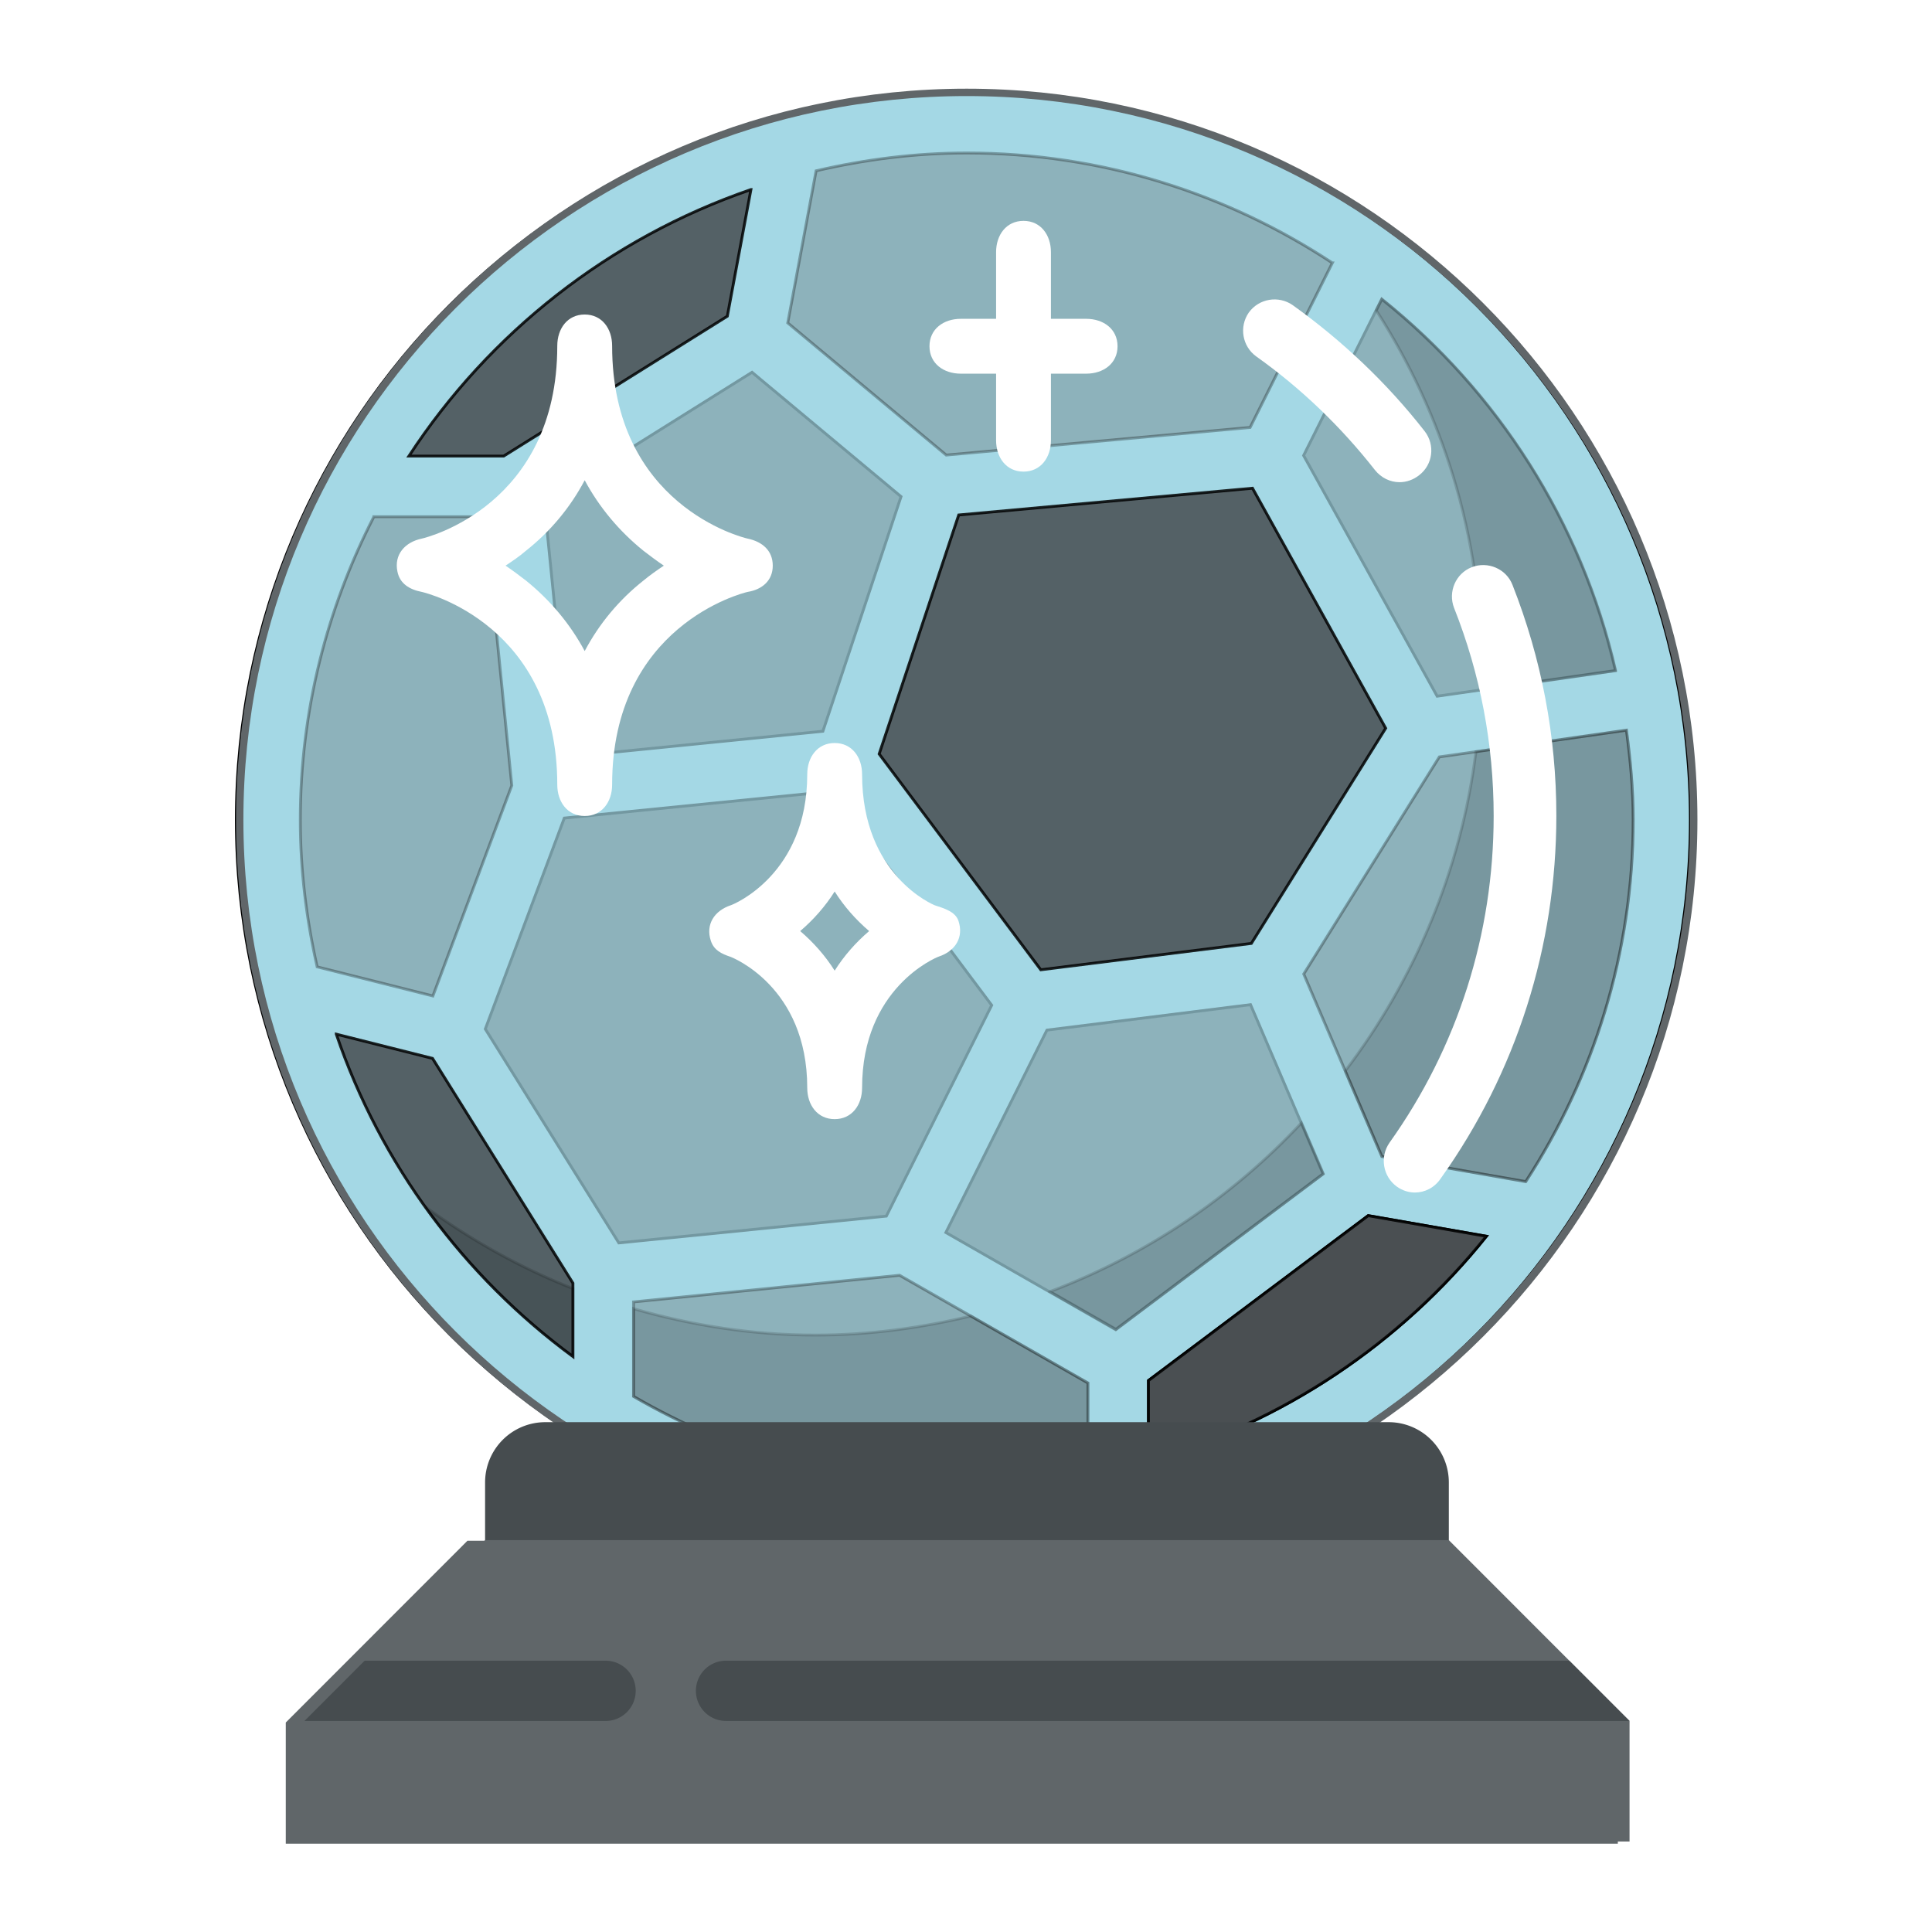 <?xml version="1.0" encoding="UTF-8"?>
<svg version="1.1" viewBox="0 0 512 512" xmlns="http://www.w3.org/2000/svg" xmlns:cc="http://creativecommons.org/ns#" xmlns:dc="http://purl.org/dc/elements/1.1/" xmlns:rdf="http://www.w3.org/1999/02/22-rdf-syntax-ns#">
<title>bl-predictor_logo</title>
<g transform="matrix(.809 0 0 .809 54.125 7.597)" stroke="#000"></g>
<g transform="matrix(.961 0 0 .961 5.292 9.708)">
<g transform="matrix(.969 0 0 .969 8.965 5.082)">
<g transform="translate(-.839 3.021)">
<path d="m260.07 7.597c-114.08 0-206.9 92.872-206.9 207.02s92.817 207.02 206.9 207.02c114.08 0 206.9-92.872 206.9-207.02s-92.817-207.02-206.9-207.02z" fill="#a4d8e5" stroke="#000" stroke-width=".808"/>
<g transform="matrix(.808 0 0 .809 54.124 7.597)" fill="#585858" opacity=".3" stroke="#000">
<path d="m484.52 203.44-62.757 8.97-47.042-84.667 27.492-54.977c40.687 32.531 70.248 78.259 82.307 130.67z"/>
<polygon points="308.54 435.26 248.72 401.08 284.32 329.88 356.02 320.92 381.56 380.5"/>
<polygon points="133.53 404.73 86.505 329.49 114.33 255.29 208.42 245.88 264.85 321.12 227.75 395.3"/>
<polygon points="180.44 98.469 232.92 142.2 205.4 224.74 116.22 233.66 107.27 144.2"/>
</g>
<polygon transform="matrix(.808 0 0 .809 54.124 7.597)" points="282.15 308.65 225.22 232.74 253.24 148.66 356.72 139.25 403.62 223.68 356.31 299.38" fill="#464c4f" opacity=".847" stroke="#000"/>
<path d="m365.07 56.131-23.396 46.819-86.486 7.867-45.101-37.606 8.066-43.289c13.802-3.208 28.112-5.074 42.874-5.074 38.412 0 74.141 11.565 104.04 31.283z" fill="#585858" opacity=".3" stroke="#000" stroke-width=".808"/>
<path d="m199.61 35.257-6.717 36.044-63.652 39.806h-26.971c22.912-35.059 57.077-62.005 97.34-75.851z" fill="#464c4f" opacity=".847" stroke="#000" stroke-width=".808"/>
<path d="m92.302 128.36h31.607l7.643 76.484-22.453 59.909-32.934-8.288c-3.049-13.483-4.8-27.453-4.8-41.846 0-31.074 7.648-60.344 20.937-86.259z" fill="#585858" opacity=".3" stroke="#000" stroke-width=".808"/>
<path d="m81.606 275.62 27.392 6.892 39.956 63.97v20.88c-30.943-22.792-54.716-54.658-67.348-91.741z" fill="#464c4f" opacity=".847" stroke="#000" stroke-width=".808"/>
<path d="m166.2 378.71v-26.898l75.706-7.575 53.607 30.651v26.202c-11.2 2.07-22.694 3.297-34.484 3.297-34.562 8.1e-4 -66.893-9.449-94.829-25.676z" fill="#585858" opacity=".3" stroke="#000" stroke-width=".808"/>
<path d="m312.75 397.03v-22.838l62.529-46.924 33.627 5.87c-24.341 30.348-57.78 52.978-96.156 63.892z" fill="#616161" stroke="#000" stroke-width=".808"/>
<path d="m312.75 397.03v-22.838l62.529-46.924 33.627 5.87c-24.341 30.348-57.78 52.978-96.156 63.892z" enable-background="new" fill="#464c4f" opacity=".847" stroke="#000" stroke-width=".808"/>
<path d="m420.11 317.58-40.939-7.146-22.244-51.936 38.589-61.781 53.244-7.61c1.131 8.367 1.919 16.84 1.919 25.512 8.1e-4 37.958-11.309 73.269-30.569 102.96z" fill="#585858" opacity=".3" stroke="#000" stroke-width=".808"/>
<path d="m295.51 401.09v-26.202l-33.335-19.061c-14.226 3.421-28.993 5.43-44.252 5.43-17.978 0-35.252-2.793-51.725-7.509v24.961c27.936 16.227 60.267 25.676 94.829 25.676 11.789 0 23.284-1.227 34.484-3.297z" enable-background="new" opacity=".15" stroke="#000" stroke-width=".808"/>
<path d="m107.02 324.81c11.674 16.272 25.797 30.672 41.932 42.557v-19.346c-15.041-5.935-29.046-13.819-41.932-23.211z" enable-background="new" opacity=".15" stroke="#000" stroke-width=".808"/>
<path d="m284.74 348.87 18.749 10.717 59.016-44.283-6.197-14.466c-19.705 21.091-44.1 37.634-71.567 48.031z" enable-background="new" opacity=".15" stroke="#000" stroke-width=".808"/>
<path d="m450.68 214.62c0-8.672-0.788-17.146-1.919-25.512l-42.832 6.122c-4.254 33.878-17.469 64.928-37.188 90.848l10.432 24.356 40.939 7.146c19.259-29.691 30.569-65.002 30.569-102.96z" enable-background="new" opacity=".15" stroke="#000" stroke-width=".808"/>
<path d="m445.71 172.11c-9.746-42.387-33.637-79.366-66.52-105.67l-1.609 3.219c18.895 29.432 29.995 64.31 29.995 101.83 0 2.066-0.243 4.071-0.31 6.121z" enable-background="new" opacity=".15" stroke="#000" stroke-width=".808"/>
<path d="m261.02 7.597c-114.08 0-206.9 92.872-206.9 207.02s92.817 207.02 206.9 207.02c114.08 0 206.9-92.872 206.9-207.02s-92.817-207.02-206.9-207.02z" fill="url(#SVGID_1_)" stroke="#606669" stroke-width="2.099"/>
<path transform="matrix(1.115 0 0 1.115 4219.6 -362.04)" d="m-3599.8 452.31c0-3.8-2.6-6.1-6.4-6.9-1.4-0.3-34.6-8.6-34.6-49.2 0-4.4-2.6-8-7-8s-7 3.6-7 8c0 40.6-33.2 48.9-34.6 49.2-4.3 0.9-7.1 4.1-6.2 8.4 0.6 3.1 3.1 4.6 6.2 5.2 1.4 0.3 34.6 8.6 34.6 49.2 0 4.4 2.6 8 7 8s7-3.6 7-8c0-40.5 33.2-48.9 34.6-49.2 3.7-0.6 6.4-2.9 6.4-6.7zm-33 3.8c-6.2 4.9-11.3 11-15 18-3.7-6.9-8.8-13-15-18-1.7-1.3-3.4-2.6-5.2-3.8 1.8-1.2 3.6-2.4 5.2-3.8 6.2-4.9 11.3-11 15-18 3.7 6.9 8.8 13 15 18 1.7 1.3 3.4 2.6 5.2 3.8-1.8 1.2-3.5 2.4-5.2 3.8z" fill="#fff"/>
<path transform="matrix(1.115 0 0 1.115 4219.6 -362.04)" d="m-3519.8 389.31h-9v-17c1e-4 -4.4-2.6-8-7-8s-7 3.6-7 8v17h-9c-4.4 0-8 2.6-8 7s3.6 7 8 7h9v17c0 4.4 2.6 8 7 8s7-3.6 7-8v-17h9c4.4 0 8-2.6 8-7s-3.6-7-8-7z" fill="#fff"/>
<path transform="matrix(1.115 0 0 1.115 4219.6 -362.04)" d="m-3558.5 538.98c-0.2-0.1-18.5-7.5-18.5-33.4 0-4.4-2.6-8-7-8s-7 3.6-7 8c0 25.5-18.8 33.2-19.5 33.4-4.2 1.4-6.5 4.9-5.1 9.1 0.8 2.4 2.7 3.3 5.1 4.1 0.2 0.1 19.5 7.5 19.5 33.4 0 4.4 2.6 8 7 8s7-3.6 7-8c0-25.4 18.7-33.2 19.6-33.5 4.2-1.4 6.4-4.9 5-9.1-0.8-2.4-3.7-3.2-6.1-4zm-25.5 16.7c-2.4-3.8-5.4-7.2-8.8-10.1 3.4-2.9 6.4-6.3 8.8-10.1 2.4 3.8 5.4 7.2 8.8 10.1-3.4 2.9-6.4 6.3-8.8 10.1z" fill="#fff"/>
<path transform="matrix(1.115 0 0 1.115 4219.6 -362.04)" d="m-3435.9 612.31c-1.6 0-3.2-0.5-4.6-1.5-3.6-2.6-4.4-7.6-1.9-11.2 17.4-24.4 26.6-53.3 26.6-83.4 0-18.3-3.4-36.2-10.1-53.1-1.6-4.1 0.4-8.8 4.5-10.4s8.8 0.4 10.4 4.5c7.4 18.8 11.2 38.6 11.2 58.9 0 33.4-10.2 65.5-29.5 92.6-1.6 2.4-4.1 3.6-6.6 3.6z" fill="#fff"/>
<path transform="matrix(1.115 0 0 1.115 4219.6 -362.04)" d="m-3439.8 431.01c-2.4 0-4.7-1.1-6.3-3.1-8.7-11.1-18.9-20.9-30.3-29-3.6-2.6-4.4-7.6-1.9-11.2 2.6-3.6 7.6-4.4 11.2-1.9 12.7 9.1 24.1 19.9 33.7 32.2 2.7 3.5 2.1 8.5-1.4 11.2-1.5 1.2-3.3 1.8-5 1.8z" fill="#fff"/>
<path d="m141.1 386.04h239.98a17.142 17.152 0 0 1 17.142 17.152v17.152h-274.27v-17.152a17.142 17.152 0 0 1 17.142-17.152z" fill="#464c4f" stroke-width="1.072"/>
<path d="m446.32 471.52v34.483h-379.09v-34.483l51.694-51.724h275.7z" fill="#606669" stroke-width="1.077"/>
<path d="m449.65 471.07v34.303h-377.12v-34.303l51.425-51.455h274.27z" fill="#606669" stroke-width="1.072"/>
<path d="m166.82 462.5a8.571 8.576 0 0 1-8.571 8.576h-85.708l17.142-17.152h68.567a8.571 8.576 0 0 1 8.571 8.576z" fill="#464c4f" stroke-width="1.072"/>
<path d="m449.65 471.07h-257.13a8.571 8.576 0 0 1 0-17.152h239.98z" fill="#464c4f" stroke-width="1.072"/>
</g>
</g>
</g>
</svg>
